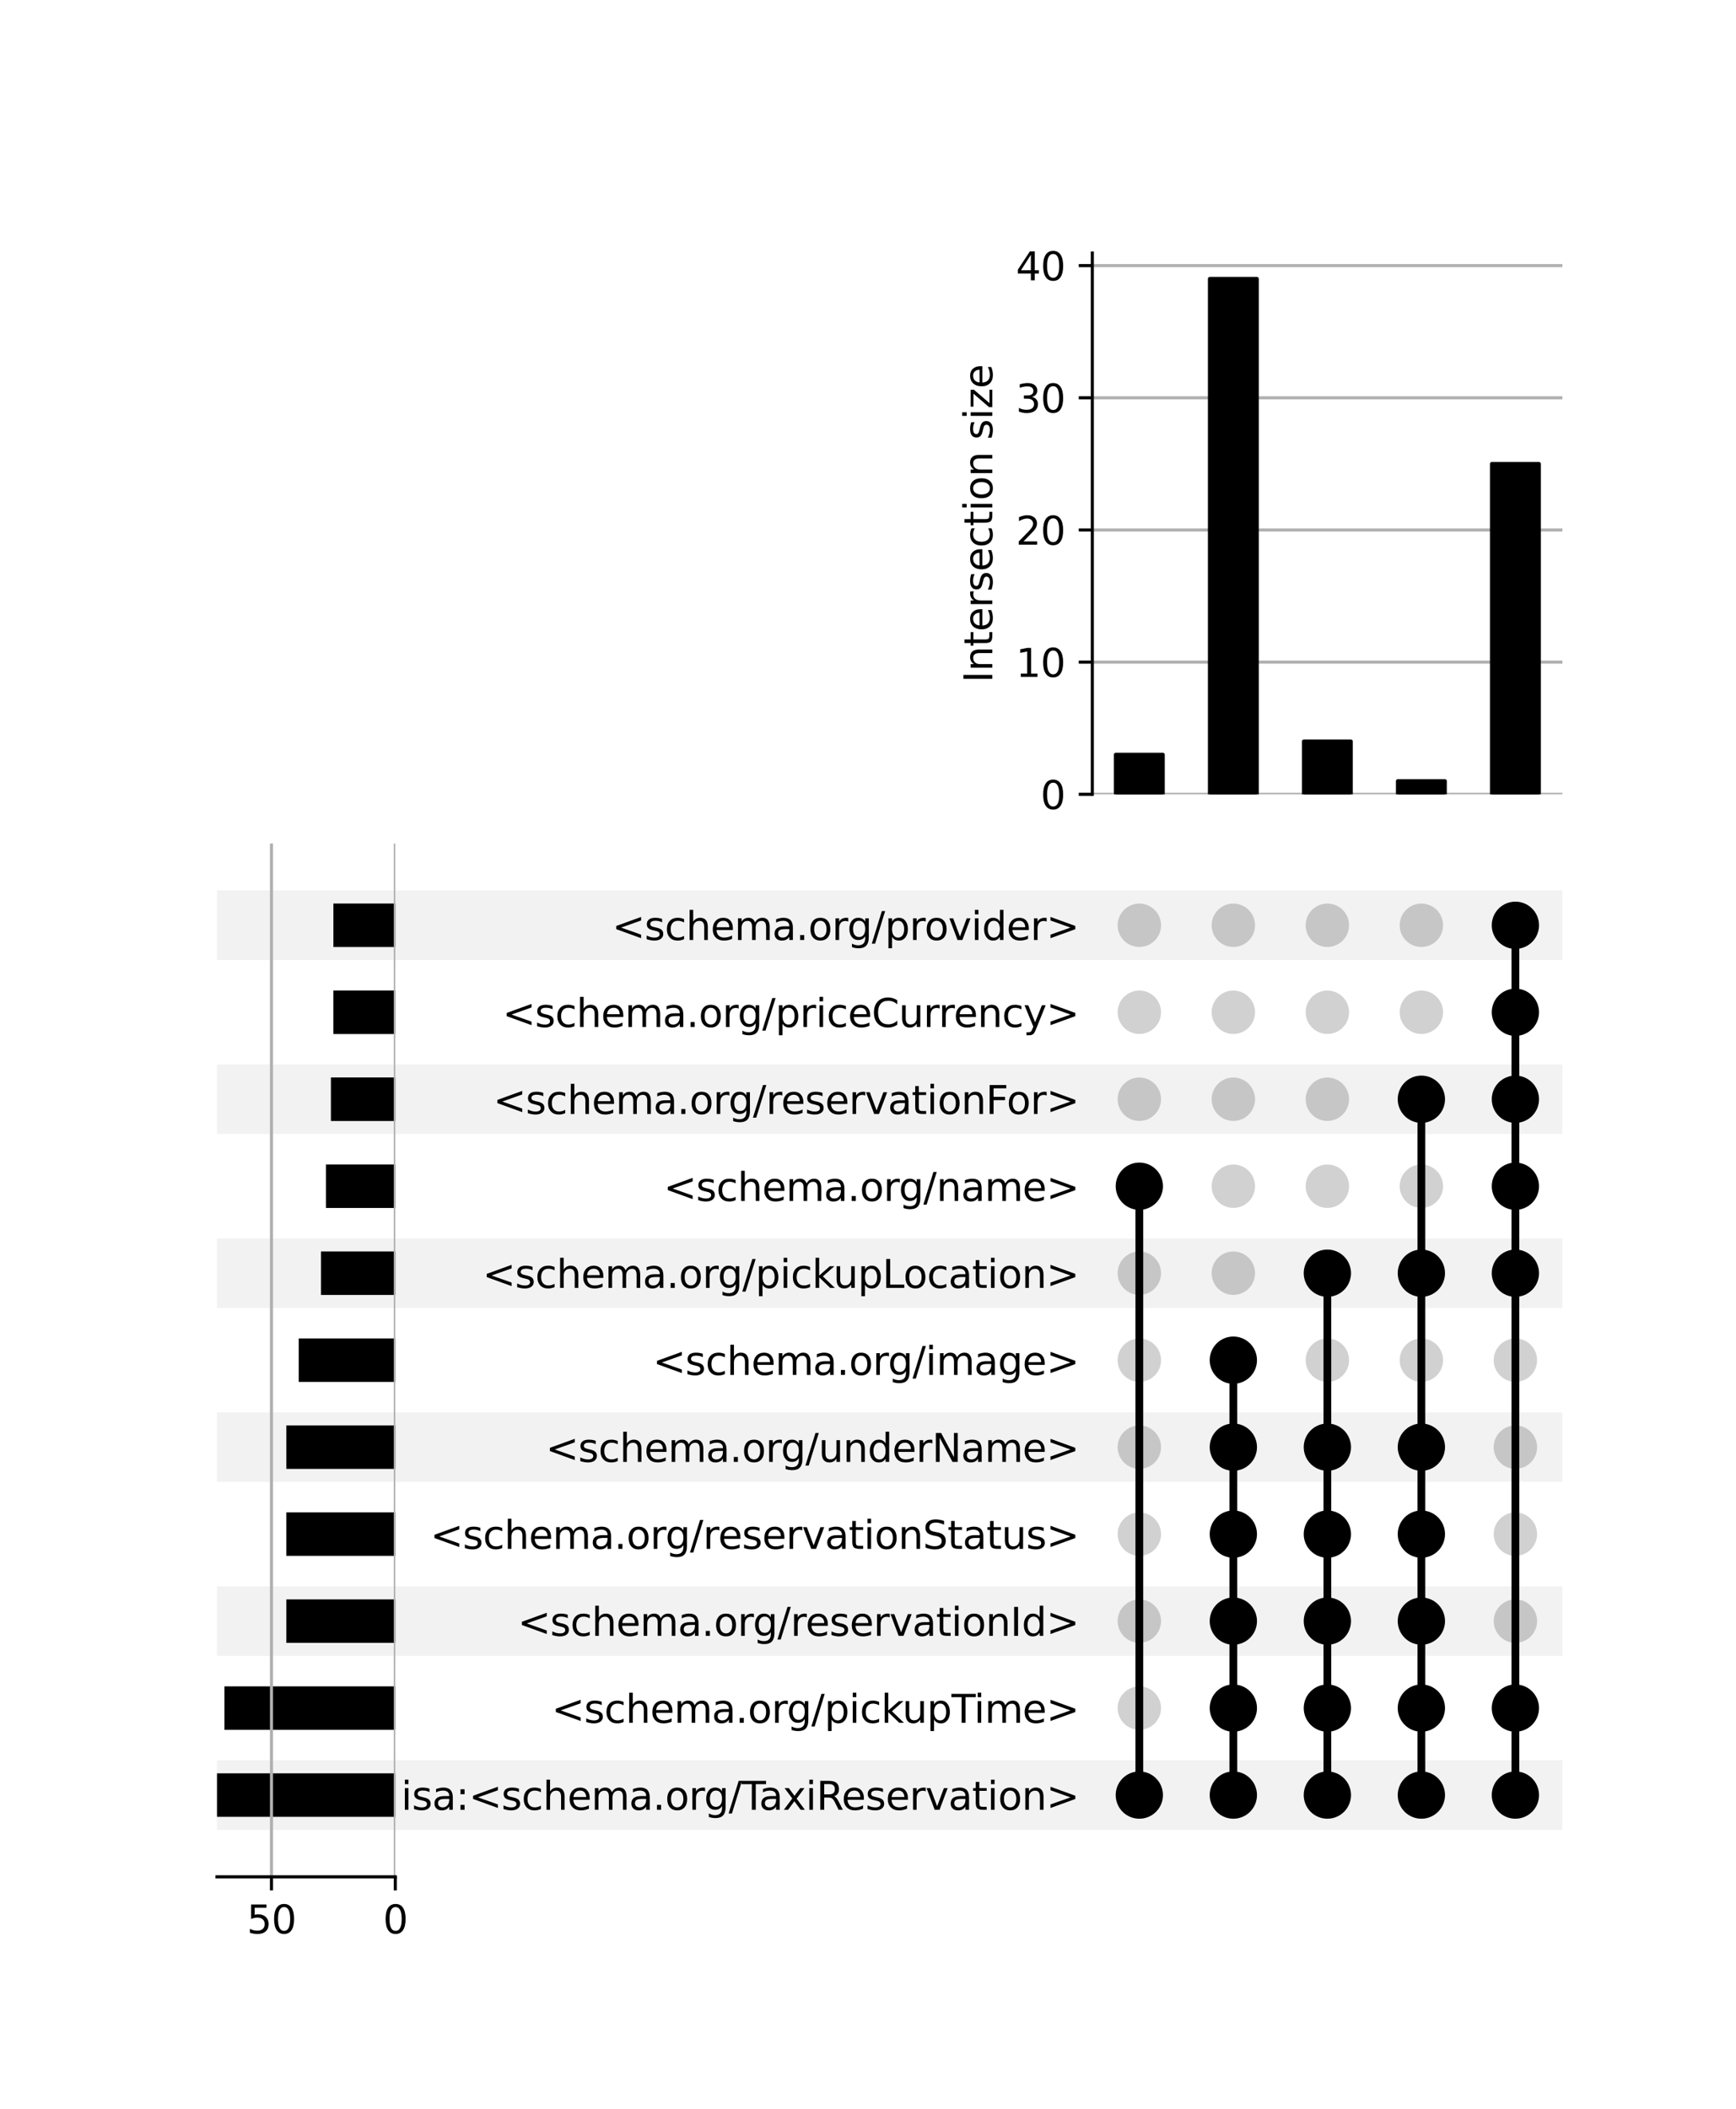 <?xml version="1.0" encoding="utf-8" standalone="no"?>
<!DOCTYPE svg PUBLIC "-//W3C//DTD SVG 1.1//EN"
  "http://www.w3.org/Graphics/SVG/1.1/DTD/svg11.dtd">
<svg xmlns:xlink="http://www.w3.org/1999/xlink" width="448pt" height="544pt" viewBox="0 0 448 544" xmlns="http://www.w3.org/2000/svg" version="1.1">
 <defs>
  <style type="text/css">*{stroke-linejoin: round; stroke-linecap: butt}</style>
 </defs>
 <g id="figure_1">
  <g id="patch_1">
   <path d="M 0 544 
L 448 544 
L 448 0 
L 0 0 
z
" style="fill: #ffffff"/>
  </g>
  <g id="axes_1">
   <g id="patch_2">
    <path d="M 56 472.044 
L 403.2 472.044 
L 403.2 454.093 
L 56 454.093 
z
" clip-path="url(#p3865c5ec58)" style="fill-opacity: 0.051"/>
   </g>
   <g id="patch_3">
    <path d="M 56 427.168 
L 403.2 427.168 
L 403.2 409.218 
L 56 409.218 
z
" clip-path="url(#p3865c5ec58)" style="fill-opacity: 0.051"/>
   </g>
   <g id="patch_4">
    <path d="M 56 382.293 
L 403.2 382.293 
L 403.2 364.343 
L 56 364.343 
z
" clip-path="url(#p3865c5ec58)" style="fill-opacity: 0.051"/>
   </g>
   <g id="patch_5">
    <path d="M 56 337.417 
L 403.2 337.417 
L 403.2 319.467 
L 56 319.467 
z
" clip-path="url(#p3865c5ec58)" style="fill-opacity: 0.051"/>
   </g>
   <g id="patch_6">
    <path d="M 56 292.542 
L 403.2 292.542 
L 403.2 274.592 
L 56 274.592 
z
" clip-path="url(#p3865c5ec58)" style="fill-opacity: 0.051"/>
   </g>
   <g id="patch_7">
    <path d="M 56 247.667 
L 403.2 247.667 
L 403.2 229.716 
L 56 229.716 
z
" clip-path="url(#p3865c5ec58)" style="fill-opacity: 0.051"/>
   </g>
   <g id="matplotlib.axis_1"/>
   <g id="matplotlib.axis_2">
    <g id="ytick_1"/>
    <g id="ytick_2"/>
    <g id="ytick_3"/>
    <g id="ytick_4"/>
    <g id="ytick_5"/>
    <g id="ytick_6"/>
    <g id="ytick_7"/>
    <g id="ytick_8"/>
    <g id="ytick_9"/>
    <g id="ytick_10"/>
    <g id="ytick_11"/>
   </g>
  </g>
  <g id="axes_2">
   <g id="matplotlib.axis_3">
    <g id="ytick_12">
     <g id="line2d_1"/>
     <g id="text_1">
      <!-- isa:&lt;schema.org/TaxiReservation&gt; -->
      <g transform="translate(103.519 466.868) scale(0.1 -0.1)">
       <defs>
        <path id="DejaVuSans-69" d="M 603 3500 
L 1178 3500 
L 1178 0 
L 603 0 
L 603 3500 
z
M 603 4863 
L 1178 4863 
L 1178 4134 
L 603 4134 
L 603 4863 
z
" transform="scale(0.016)"/>
        <path id="DejaVuSans-73" d="M 2834 3397 
L 2834 2853 
Q 2591 2978 2328 3040 
Q 2066 3103 1784 3103 
Q 1356 3103 1142 2972 
Q 928 2841 928 2578 
Q 928 2378 1081 2264 
Q 1234 2150 1697 2047 
L 1894 2003 
Q 2506 1872 2764 1633 
Q 3022 1394 3022 966 
Q 3022 478 2636 193 
Q 2250 -91 1575 -91 
Q 1294 -91 989 -36 
Q 684 19 347 128 
L 347 722 
Q 666 556 975 473 
Q 1284 391 1588 391 
Q 1994 391 2212 530 
Q 2431 669 2431 922 
Q 2431 1156 2273 1281 
Q 2116 1406 1581 1522 
L 1381 1569 
Q 847 1681 609 1914 
Q 372 2147 372 2553 
Q 372 3047 722 3315 
Q 1072 3584 1716 3584 
Q 2034 3584 2315 3537 
Q 2597 3491 2834 3397 
z
" transform="scale(0.016)"/>
        <path id="DejaVuSans-61" d="M 2194 1759 
Q 1497 1759 1228 1600 
Q 959 1441 959 1056 
Q 959 750 1161 570 
Q 1363 391 1709 391 
Q 2188 391 2477 730 
Q 2766 1069 2766 1631 
L 2766 1759 
L 2194 1759 
z
M 3341 1997 
L 3341 0 
L 2766 0 
L 2766 531 
Q 2569 213 2275 61 
Q 1981 -91 1556 -91 
Q 1019 -91 701 211 
Q 384 513 384 1019 
Q 384 1609 779 1909 
Q 1175 2209 1959 2209 
L 2766 2209 
L 2766 2266 
Q 2766 2663 2505 2880 
Q 2244 3097 1772 3097 
Q 1472 3097 1187 3025 
Q 903 2953 641 2809 
L 641 3341 
Q 956 3463 1253 3523 
Q 1550 3584 1831 3584 
Q 2591 3584 2966 3190 
Q 3341 2797 3341 1997 
z
" transform="scale(0.016)"/>
        <path id="DejaVuSans-3a" d="M 750 794 
L 1409 794 
L 1409 0 
L 750 0 
L 750 794 
z
M 750 3309 
L 1409 3309 
L 1409 2516 
L 750 2516 
L 750 3309 
z
" transform="scale(0.016)"/>
        <path id="DejaVuSans-3c" d="M 4684 3150 
L 1459 2003 
L 4684 863 
L 4684 294 
L 678 1747 
L 678 2266 
L 4684 3719 
L 4684 3150 
z
" transform="scale(0.016)"/>
        <path id="DejaVuSans-63" d="M 3122 3366 
L 3122 2828 
Q 2878 2963 2633 3030 
Q 2388 3097 2138 3097 
Q 1578 3097 1268 2742 
Q 959 2388 959 1747 
Q 959 1106 1268 751 
Q 1578 397 2138 397 
Q 2388 397 2633 464 
Q 2878 531 3122 666 
L 3122 134 
Q 2881 22 2623 -34 
Q 2366 -91 2075 -91 
Q 1284 -91 818 406 
Q 353 903 353 1747 
Q 353 2603 823 3093 
Q 1294 3584 2113 3584 
Q 2378 3584 2631 3529 
Q 2884 3475 3122 3366 
z
" transform="scale(0.016)"/>
        <path id="DejaVuSans-68" d="M 3513 2113 
L 3513 0 
L 2938 0 
L 2938 2094 
Q 2938 2591 2744 2837 
Q 2550 3084 2163 3084 
Q 1697 3084 1428 2787 
Q 1159 2491 1159 1978 
L 1159 0 
L 581 0 
L 581 4863 
L 1159 4863 
L 1159 2956 
Q 1366 3272 1645 3428 
Q 1925 3584 2291 3584 
Q 2894 3584 3203 3211 
Q 3513 2838 3513 2113 
z
" transform="scale(0.016)"/>
        <path id="DejaVuSans-65" d="M 3597 1894 
L 3597 1613 
L 953 1613 
Q 991 1019 1311 708 
Q 1631 397 2203 397 
Q 2534 397 2845 478 
Q 3156 559 3463 722 
L 3463 178 
Q 3153 47 2828 -22 
Q 2503 -91 2169 -91 
Q 1331 -91 842 396 
Q 353 884 353 1716 
Q 353 2575 817 3079 
Q 1281 3584 2069 3584 
Q 2775 3584 3186 3129 
Q 3597 2675 3597 1894 
z
M 3022 2063 
Q 3016 2534 2758 2815 
Q 2500 3097 2075 3097 
Q 1594 3097 1305 2825 
Q 1016 2553 972 2059 
L 3022 2063 
z
" transform="scale(0.016)"/>
        <path id="DejaVuSans-6d" d="M 3328 2828 
Q 3544 3216 3844 3400 
Q 4144 3584 4550 3584 
Q 5097 3584 5394 3201 
Q 5691 2819 5691 2113 
L 5691 0 
L 5113 0 
L 5113 2094 
Q 5113 2597 4934 2840 
Q 4756 3084 4391 3084 
Q 3944 3084 3684 2787 
Q 3425 2491 3425 1978 
L 3425 0 
L 2847 0 
L 2847 2094 
Q 2847 2600 2669 2842 
Q 2491 3084 2119 3084 
Q 1678 3084 1418 2786 
Q 1159 2488 1159 1978 
L 1159 0 
L 581 0 
L 581 3500 
L 1159 3500 
L 1159 2956 
Q 1356 3278 1631 3431 
Q 1906 3584 2284 3584 
Q 2666 3584 2933 3390 
Q 3200 3197 3328 2828 
z
" transform="scale(0.016)"/>
        <path id="DejaVuSans-2e" d="M 684 794 
L 1344 794 
L 1344 0 
L 684 0 
L 684 794 
z
" transform="scale(0.016)"/>
        <path id="DejaVuSans-6f" d="M 1959 3097 
Q 1497 3097 1228 2736 
Q 959 2375 959 1747 
Q 959 1119 1226 758 
Q 1494 397 1959 397 
Q 2419 397 2687 759 
Q 2956 1122 2956 1747 
Q 2956 2369 2687 2733 
Q 2419 3097 1959 3097 
z
M 1959 3584 
Q 2709 3584 3137 3096 
Q 3566 2609 3566 1747 
Q 3566 888 3137 398 
Q 2709 -91 1959 -91 
Q 1206 -91 779 398 
Q 353 888 353 1747 
Q 353 2609 779 3096 
Q 1206 3584 1959 3584 
z
" transform="scale(0.016)"/>
        <path id="DejaVuSans-72" d="M 2631 2963 
Q 2534 3019 2420 3045 
Q 2306 3072 2169 3072 
Q 1681 3072 1420 2755 
Q 1159 2438 1159 1844 
L 1159 0 
L 581 0 
L 581 3500 
L 1159 3500 
L 1159 2956 
Q 1341 3275 1631 3429 
Q 1922 3584 2338 3584 
Q 2397 3584 2469 3576 
Q 2541 3569 2628 3553 
L 2631 2963 
z
" transform="scale(0.016)"/>
        <path id="DejaVuSans-67" d="M 2906 1791 
Q 2906 2416 2648 2759 
Q 2391 3103 1925 3103 
Q 1463 3103 1205 2759 
Q 947 2416 947 1791 
Q 947 1169 1205 825 
Q 1463 481 1925 481 
Q 2391 481 2648 825 
Q 2906 1169 2906 1791 
z
M 3481 434 
Q 3481 -459 3084 -895 
Q 2688 -1331 1869 -1331 
Q 1566 -1331 1297 -1286 
Q 1028 -1241 775 -1147 
L 775 -588 
Q 1028 -725 1275 -790 
Q 1522 -856 1778 -856 
Q 2344 -856 2625 -561 
Q 2906 -266 2906 331 
L 2906 616 
Q 2728 306 2450 153 
Q 2172 0 1784 0 
Q 1141 0 747 490 
Q 353 981 353 1791 
Q 353 2603 747 3093 
Q 1141 3584 1784 3584 
Q 2172 3584 2450 3431 
Q 2728 3278 2906 2969 
L 2906 3500 
L 3481 3500 
L 3481 434 
z
" transform="scale(0.016)"/>
        <path id="DejaVuSans-2f" d="M 1625 4666 
L 2156 4666 
L 531 -594 
L 0 -594 
L 1625 4666 
z
" transform="scale(0.016)"/>
        <path id="DejaVuSans-54" d="M -19 4666 
L 3928 4666 
L 3928 4134 
L 2272 4134 
L 2272 0 
L 1638 0 
L 1638 4134 
L -19 4134 
L -19 4666 
z
" transform="scale(0.016)"/>
        <path id="DejaVuSans-78" d="M 3513 3500 
L 2247 1797 
L 3578 0 
L 2900 0 
L 1881 1375 
L 863 0 
L 184 0 
L 1544 1831 
L 300 3500 
L 978 3500 
L 1906 2253 
L 2834 3500 
L 3513 3500 
z
" transform="scale(0.016)"/>
        <path id="DejaVuSans-52" d="M 2841 2188 
Q 3044 2119 3236 1894 
Q 3428 1669 3622 1275 
L 4263 0 
L 3584 0 
L 2988 1197 
Q 2756 1666 2539 1819 
Q 2322 1972 1947 1972 
L 1259 1972 
L 1259 0 
L 628 0 
L 628 4666 
L 2053 4666 
Q 2853 4666 3247 4331 
Q 3641 3997 3641 3322 
Q 3641 2881 3436 2590 
Q 3231 2300 2841 2188 
z
M 1259 4147 
L 1259 2491 
L 2053 2491 
Q 2509 2491 2742 2702 
Q 2975 2913 2975 3322 
Q 2975 3731 2742 3939 
Q 2509 4147 2053 4147 
L 1259 4147 
z
" transform="scale(0.016)"/>
        <path id="DejaVuSans-76" d="M 191 3500 
L 800 3500 
L 1894 563 
L 2988 3500 
L 3597 3500 
L 2284 0 
L 1503 0 
L 191 3500 
z
" transform="scale(0.016)"/>
        <path id="DejaVuSans-74" d="M 1172 4494 
L 1172 3500 
L 2356 3500 
L 2356 3053 
L 1172 3053 
L 1172 1153 
Q 1172 725 1289 603 
Q 1406 481 1766 481 
L 2356 481 
L 2356 0 
L 1766 0 
Q 1100 0 847 248 
Q 594 497 594 1153 
L 594 3053 
L 172 3053 
L 172 3500 
L 594 3500 
L 594 4494 
L 1172 4494 
z
" transform="scale(0.016)"/>
        <path id="DejaVuSans-6e" d="M 3513 2113 
L 3513 0 
L 2938 0 
L 2938 2094 
Q 2938 2591 2744 2837 
Q 2550 3084 2163 3084 
Q 1697 3084 1428 2787 
Q 1159 2491 1159 1978 
L 1159 0 
L 581 0 
L 581 3500 
L 1159 3500 
L 1159 2956 
Q 1366 3272 1645 3428 
Q 1925 3584 2291 3584 
Q 2894 3584 3203 3211 
Q 3513 2838 3513 2113 
z
" transform="scale(0.016)"/>
        <path id="DejaVuSans-3e" d="M 678 3150 
L 678 3719 
L 4684 2266 
L 4684 1747 
L 678 294 
L 678 863 
L 3897 2003 
L 678 3150 
z
" transform="scale(0.016)"/>
       </defs>
       <use xlink:href="#DejaVuSans-69"/>
       <use xlink:href="#DejaVuSans-73" x="27.783"/>
       <use xlink:href="#DejaVuSans-61" x="79.883"/>
       <use xlink:href="#DejaVuSans-3a" x="141.162"/>
       <use xlink:href="#DejaVuSans-3c" x="174.854"/>
       <use xlink:href="#DejaVuSans-73" x="258.643"/>
       <use xlink:href="#DejaVuSans-63" x="310.742"/>
       <use xlink:href="#DejaVuSans-68" x="365.723"/>
       <use xlink:href="#DejaVuSans-65" x="429.102"/>
       <use xlink:href="#DejaVuSans-6d" x="490.625"/>
       <use xlink:href="#DejaVuSans-61" x="588.037"/>
       <use xlink:href="#DejaVuSans-2e" x="649.316"/>
       <use xlink:href="#DejaVuSans-6f" x="681.104"/>
       <use xlink:href="#DejaVuSans-72" x="742.285"/>
       <use xlink:href="#DejaVuSans-67" x="781.648"/>
       <use xlink:href="#DejaVuSans-2f" x="845.125"/>
       <use xlink:href="#DejaVuSans-54" x="878.816"/>
       <use xlink:href="#DejaVuSans-61" x="923.4"/>
       <use xlink:href="#DejaVuSans-78" x="984.68"/>
       <use xlink:href="#DejaVuSans-69" x="1043.859"/>
       <use xlink:href="#DejaVuSans-52" x="1071.643"/>
       <use xlink:href="#DejaVuSans-65" x="1136.625"/>
       <use xlink:href="#DejaVuSans-73" x="1198.148"/>
       <use xlink:href="#DejaVuSans-65" x="1250.248"/>
       <use xlink:href="#DejaVuSans-72" x="1311.771"/>
       <use xlink:href="#DejaVuSans-76" x="1352.885"/>
       <use xlink:href="#DejaVuSans-61" x="1412.064"/>
       <use xlink:href="#DejaVuSans-74" x="1473.344"/>
       <use xlink:href="#DejaVuSans-69" x="1512.553"/>
       <use xlink:href="#DejaVuSans-6f" x="1540.336"/>
       <use xlink:href="#DejaVuSans-6e" x="1601.518"/>
       <use xlink:href="#DejaVuSans-3e" x="1664.896"/>
      </g>
     </g>
    </g>
    <g id="ytick_13">
     <g id="line2d_2"/>
     <g id="text_2">
      <!-- &lt;schema.org/pickupTime&gt; -->
      <g transform="translate(142.356 444.43) scale(0.1 -0.1)">
       <defs>
        <path id="DejaVuSans-70" d="M 1159 525 
L 1159 -1331 
L 581 -1331 
L 581 3500 
L 1159 3500 
L 1159 2969 
Q 1341 3281 1617 3432 
Q 1894 3584 2278 3584 
Q 2916 3584 3314 3078 
Q 3713 2572 3713 1747 
Q 3713 922 3314 415 
Q 2916 -91 2278 -91 
Q 1894 -91 1617 61 
Q 1341 213 1159 525 
z
M 3116 1747 
Q 3116 2381 2855 2742 
Q 2594 3103 2138 3103 
Q 1681 3103 1420 2742 
Q 1159 2381 1159 1747 
Q 1159 1113 1420 752 
Q 1681 391 2138 391 
Q 2594 391 2855 752 
Q 3116 1113 3116 1747 
z
" transform="scale(0.016)"/>
        <path id="DejaVuSans-6b" d="M 581 4863 
L 1159 4863 
L 1159 1991 
L 2875 3500 
L 3609 3500 
L 1753 1863 
L 3688 0 
L 2938 0 
L 1159 1709 
L 1159 0 
L 581 0 
L 581 4863 
z
" transform="scale(0.016)"/>
        <path id="DejaVuSans-75" d="M 544 1381 
L 544 3500 
L 1119 3500 
L 1119 1403 
Q 1119 906 1312 657 
Q 1506 409 1894 409 
Q 2359 409 2629 706 
Q 2900 1003 2900 1516 
L 2900 3500 
L 3475 3500 
L 3475 0 
L 2900 0 
L 2900 538 
Q 2691 219 2414 64 
Q 2138 -91 1772 -91 
Q 1169 -91 856 284 
Q 544 659 544 1381 
z
M 1991 3584 
L 1991 3584 
z
" transform="scale(0.016)"/>
       </defs>
       <use xlink:href="#DejaVuSans-3c"/>
       <use xlink:href="#DejaVuSans-73" x="83.789"/>
       <use xlink:href="#DejaVuSans-63" x="135.889"/>
       <use xlink:href="#DejaVuSans-68" x="190.869"/>
       <use xlink:href="#DejaVuSans-65" x="254.248"/>
       <use xlink:href="#DejaVuSans-6d" x="315.771"/>
       <use xlink:href="#DejaVuSans-61" x="413.184"/>
       <use xlink:href="#DejaVuSans-2e" x="474.463"/>
       <use xlink:href="#DejaVuSans-6f" x="506.25"/>
       <use xlink:href="#DejaVuSans-72" x="567.432"/>
       <use xlink:href="#DejaVuSans-67" x="606.795"/>
       <use xlink:href="#DejaVuSans-2f" x="670.271"/>
       <use xlink:href="#DejaVuSans-70" x="703.963"/>
       <use xlink:href="#DejaVuSans-69" x="767.439"/>
       <use xlink:href="#DejaVuSans-63" x="795.223"/>
       <use xlink:href="#DejaVuSans-6b" x="850.203"/>
       <use xlink:href="#DejaVuSans-75" x="904.988"/>
       <use xlink:href="#DejaVuSans-70" x="968.367"/>
       <use xlink:href="#DejaVuSans-54" x="1031.844"/>
       <use xlink:href="#DejaVuSans-69" x="1089.803"/>
       <use xlink:href="#DejaVuSans-6d" x="1117.586"/>
       <use xlink:href="#DejaVuSans-65" x="1214.998"/>
       <use xlink:href="#DejaVuSans-3e" x="1276.521"/>
      </g>
     </g>
    </g>
    <g id="ytick_14">
     <g id="line2d_3"/>
     <g id="text_3">
      <!-- &lt;schema.org/reservationId&gt; -->
      <g transform="translate(133.6 421.992) scale(0.1 -0.1)">
       <defs>
        <path id="DejaVuSans-49" d="M 628 4666 
L 1259 4666 
L 1259 0 
L 628 0 
L 628 4666 
z
" transform="scale(0.016)"/>
        <path id="DejaVuSans-64" d="M 2906 2969 
L 2906 4863 
L 3481 4863 
L 3481 0 
L 2906 0 
L 2906 525 
Q 2725 213 2448 61 
Q 2172 -91 1784 -91 
Q 1150 -91 751 415 
Q 353 922 353 1747 
Q 353 2572 751 3078 
Q 1150 3584 1784 3584 
Q 2172 3584 2448 3432 
Q 2725 3281 2906 2969 
z
M 947 1747 
Q 947 1113 1208 752 
Q 1469 391 1925 391 
Q 2381 391 2643 752 
Q 2906 1113 2906 1747 
Q 2906 2381 2643 2742 
Q 2381 3103 1925 3103 
Q 1469 3103 1208 2742 
Q 947 2381 947 1747 
z
" transform="scale(0.016)"/>
       </defs>
       <use xlink:href="#DejaVuSans-3c"/>
       <use xlink:href="#DejaVuSans-73" x="83.789"/>
       <use xlink:href="#DejaVuSans-63" x="135.889"/>
       <use xlink:href="#DejaVuSans-68" x="190.869"/>
       <use xlink:href="#DejaVuSans-65" x="254.248"/>
       <use xlink:href="#DejaVuSans-6d" x="315.771"/>
       <use xlink:href="#DejaVuSans-61" x="413.184"/>
       <use xlink:href="#DejaVuSans-2e" x="474.463"/>
       <use xlink:href="#DejaVuSans-6f" x="506.25"/>
       <use xlink:href="#DejaVuSans-72" x="567.432"/>
       <use xlink:href="#DejaVuSans-67" x="606.795"/>
       <use xlink:href="#DejaVuSans-2f" x="670.271"/>
       <use xlink:href="#DejaVuSans-72" x="703.963"/>
       <use xlink:href="#DejaVuSans-65" x="742.826"/>
       <use xlink:href="#DejaVuSans-73" x="804.35"/>
       <use xlink:href="#DejaVuSans-65" x="856.449"/>
       <use xlink:href="#DejaVuSans-72" x="917.973"/>
       <use xlink:href="#DejaVuSans-76" x="959.086"/>
       <use xlink:href="#DejaVuSans-61" x="1018.266"/>
       <use xlink:href="#DejaVuSans-74" x="1079.545"/>
       <use xlink:href="#DejaVuSans-69" x="1118.754"/>
       <use xlink:href="#DejaVuSans-6f" x="1146.537"/>
       <use xlink:href="#DejaVuSans-6e" x="1207.719"/>
       <use xlink:href="#DejaVuSans-49" x="1271.098"/>
       <use xlink:href="#DejaVuSans-64" x="1300.59"/>
       <use xlink:href="#DejaVuSans-3e" x="1364.066"/>
      </g>
     </g>
    </g>
    <g id="ytick_15">
     <g id="line2d_4"/>
     <g id="text_4">
      <!-- &lt;schema.org/reservationStatus&gt; -->
      <g transform="translate(111.034 399.555) scale(0.1 -0.1)">
       <defs>
        <path id="DejaVuSans-53" d="M 3425 4513 
L 3425 3897 
Q 3066 4069 2747 4153 
Q 2428 4238 2131 4238 
Q 1616 4238 1336 4038 
Q 1056 3838 1056 3469 
Q 1056 3159 1242 3001 
Q 1428 2844 1947 2747 
L 2328 2669 
Q 3034 2534 3370 2195 
Q 3706 1856 3706 1288 
Q 3706 609 3251 259 
Q 2797 -91 1919 -91 
Q 1588 -91 1214 -16 
Q 841 59 441 206 
L 441 856 
Q 825 641 1194 531 
Q 1563 422 1919 422 
Q 2459 422 2753 634 
Q 3047 847 3047 1241 
Q 3047 1584 2836 1778 
Q 2625 1972 2144 2069 
L 1759 2144 
Q 1053 2284 737 2584 
Q 422 2884 422 3419 
Q 422 4038 858 4394 
Q 1294 4750 2059 4750 
Q 2388 4750 2728 4690 
Q 3069 4631 3425 4513 
z
" transform="scale(0.016)"/>
       </defs>
       <use xlink:href="#DejaVuSans-3c"/>
       <use xlink:href="#DejaVuSans-73" x="83.789"/>
       <use xlink:href="#DejaVuSans-63" x="135.889"/>
       <use xlink:href="#DejaVuSans-68" x="190.869"/>
       <use xlink:href="#DejaVuSans-65" x="254.248"/>
       <use xlink:href="#DejaVuSans-6d" x="315.771"/>
       <use xlink:href="#DejaVuSans-61" x="413.184"/>
       <use xlink:href="#DejaVuSans-2e" x="474.463"/>
       <use xlink:href="#DejaVuSans-6f" x="506.25"/>
       <use xlink:href="#DejaVuSans-72" x="567.432"/>
       <use xlink:href="#DejaVuSans-67" x="606.795"/>
       <use xlink:href="#DejaVuSans-2f" x="670.271"/>
       <use xlink:href="#DejaVuSans-72" x="703.963"/>
       <use xlink:href="#DejaVuSans-65" x="742.826"/>
       <use xlink:href="#DejaVuSans-73" x="804.35"/>
       <use xlink:href="#DejaVuSans-65" x="856.449"/>
       <use xlink:href="#DejaVuSans-72" x="917.973"/>
       <use xlink:href="#DejaVuSans-76" x="959.086"/>
       <use xlink:href="#DejaVuSans-61" x="1018.266"/>
       <use xlink:href="#DejaVuSans-74" x="1079.545"/>
       <use xlink:href="#DejaVuSans-69" x="1118.754"/>
       <use xlink:href="#DejaVuSans-6f" x="1146.537"/>
       <use xlink:href="#DejaVuSans-6e" x="1207.719"/>
       <use xlink:href="#DejaVuSans-53" x="1271.098"/>
       <use xlink:href="#DejaVuSans-74" x="1334.574"/>
       <use xlink:href="#DejaVuSans-61" x="1373.783"/>
       <use xlink:href="#DejaVuSans-74" x="1435.062"/>
       <use xlink:href="#DejaVuSans-75" x="1474.271"/>
       <use xlink:href="#DejaVuSans-73" x="1537.65"/>
       <use xlink:href="#DejaVuSans-3e" x="1589.75"/>
      </g>
     </g>
    </g>
    <g id="ytick_16">
     <g id="line2d_5"/>
     <g id="text_5">
      <!-- &lt;schema.org/underName&gt; -->
      <g transform="translate(140.822 377.117) scale(0.1 -0.1)">
       <defs>
        <path id="DejaVuSans-4e" d="M 628 4666 
L 1478 4666 
L 3547 763 
L 3547 4666 
L 4159 4666 
L 4159 0 
L 3309 0 
L 1241 3903 
L 1241 0 
L 628 0 
L 628 4666 
z
" transform="scale(0.016)"/>
       </defs>
       <use xlink:href="#DejaVuSans-3c"/>
       <use xlink:href="#DejaVuSans-73" x="83.789"/>
       <use xlink:href="#DejaVuSans-63" x="135.889"/>
       <use xlink:href="#DejaVuSans-68" x="190.869"/>
       <use xlink:href="#DejaVuSans-65" x="254.248"/>
       <use xlink:href="#DejaVuSans-6d" x="315.771"/>
       <use xlink:href="#DejaVuSans-61" x="413.184"/>
       <use xlink:href="#DejaVuSans-2e" x="474.463"/>
       <use xlink:href="#DejaVuSans-6f" x="506.25"/>
       <use xlink:href="#DejaVuSans-72" x="567.432"/>
       <use xlink:href="#DejaVuSans-67" x="606.795"/>
       <use xlink:href="#DejaVuSans-2f" x="670.271"/>
       <use xlink:href="#DejaVuSans-75" x="703.963"/>
       <use xlink:href="#DejaVuSans-6e" x="767.342"/>
       <use xlink:href="#DejaVuSans-64" x="830.721"/>
       <use xlink:href="#DejaVuSans-65" x="894.197"/>
       <use xlink:href="#DejaVuSans-72" x="955.721"/>
       <use xlink:href="#DejaVuSans-4e" x="996.834"/>
       <use xlink:href="#DejaVuSans-61" x="1071.639"/>
       <use xlink:href="#DejaVuSans-6d" x="1132.918"/>
       <use xlink:href="#DejaVuSans-65" x="1230.33"/>
       <use xlink:href="#DejaVuSans-3e" x="1291.854"/>
      </g>
     </g>
    </g>
    <g id="ytick_17">
     <g id="line2d_6"/>
     <g id="text_6">
      <!-- &lt;schema.org/image&gt; -->
      <g transform="translate(168.464 354.679) scale(0.1 -0.1)">
       <use xlink:href="#DejaVuSans-3c"/>
       <use xlink:href="#DejaVuSans-73" x="83.789"/>
       <use xlink:href="#DejaVuSans-63" x="135.889"/>
       <use xlink:href="#DejaVuSans-68" x="190.869"/>
       <use xlink:href="#DejaVuSans-65" x="254.248"/>
       <use xlink:href="#DejaVuSans-6d" x="315.771"/>
       <use xlink:href="#DejaVuSans-61" x="413.184"/>
       <use xlink:href="#DejaVuSans-2e" x="474.463"/>
       <use xlink:href="#DejaVuSans-6f" x="506.25"/>
       <use xlink:href="#DejaVuSans-72" x="567.432"/>
       <use xlink:href="#DejaVuSans-67" x="606.795"/>
       <use xlink:href="#DejaVuSans-2f" x="670.271"/>
       <use xlink:href="#DejaVuSans-69" x="703.963"/>
       <use xlink:href="#DejaVuSans-6d" x="731.746"/>
       <use xlink:href="#DejaVuSans-61" x="829.158"/>
       <use xlink:href="#DejaVuSans-67" x="890.438"/>
       <use xlink:href="#DejaVuSans-65" x="953.914"/>
       <use xlink:href="#DejaVuSans-3e" x="1015.438"/>
      </g>
     </g>
    </g>
    <g id="ytick_18">
     <g id="line2d_7"/>
     <g id="text_7">
      <!-- &lt;schema.org/pickupLocation&gt; -->
      <g transform="translate(124.527 332.242) scale(0.1 -0.1)">
       <defs>
        <path id="DejaVuSans-4c" d="M 628 4666 
L 1259 4666 
L 1259 531 
L 3531 531 
L 3531 0 
L 628 0 
L 628 4666 
z
" transform="scale(0.016)"/>
       </defs>
       <use xlink:href="#DejaVuSans-3c"/>
       <use xlink:href="#DejaVuSans-73" x="83.789"/>
       <use xlink:href="#DejaVuSans-63" x="135.889"/>
       <use xlink:href="#DejaVuSans-68" x="190.869"/>
       <use xlink:href="#DejaVuSans-65" x="254.248"/>
       <use xlink:href="#DejaVuSans-6d" x="315.771"/>
       <use xlink:href="#DejaVuSans-61" x="413.184"/>
       <use xlink:href="#DejaVuSans-2e" x="474.463"/>
       <use xlink:href="#DejaVuSans-6f" x="506.25"/>
       <use xlink:href="#DejaVuSans-72" x="567.432"/>
       <use xlink:href="#DejaVuSans-67" x="606.795"/>
       <use xlink:href="#DejaVuSans-2f" x="670.271"/>
       <use xlink:href="#DejaVuSans-70" x="703.963"/>
       <use xlink:href="#DejaVuSans-69" x="767.439"/>
       <use xlink:href="#DejaVuSans-63" x="795.223"/>
       <use xlink:href="#DejaVuSans-6b" x="850.203"/>
       <use xlink:href="#DejaVuSans-75" x="904.988"/>
       <use xlink:href="#DejaVuSans-70" x="968.367"/>
       <use xlink:href="#DejaVuSans-4c" x="1031.844"/>
       <use xlink:href="#DejaVuSans-6f" x="1085.807"/>
       <use xlink:href="#DejaVuSans-63" x="1146.988"/>
       <use xlink:href="#DejaVuSans-61" x="1201.969"/>
       <use xlink:href="#DejaVuSans-74" x="1263.248"/>
       <use xlink:href="#DejaVuSans-69" x="1302.457"/>
       <use xlink:href="#DejaVuSans-6f" x="1330.24"/>
       <use xlink:href="#DejaVuSans-6e" x="1391.422"/>
       <use xlink:href="#DejaVuSans-3e" x="1454.801"/>
      </g>
     </g>
    </g>
    <g id="ytick_19">
     <g id="line2d_8"/>
     <g id="text_8">
      <!-- &lt;schema.org/name&gt; -->
      <g transform="translate(171.253 309.804) scale(0.1 -0.1)">
       <use xlink:href="#DejaVuSans-3c"/>
       <use xlink:href="#DejaVuSans-73" x="83.789"/>
       <use xlink:href="#DejaVuSans-63" x="135.889"/>
       <use xlink:href="#DejaVuSans-68" x="190.869"/>
       <use xlink:href="#DejaVuSans-65" x="254.248"/>
       <use xlink:href="#DejaVuSans-6d" x="315.771"/>
       <use xlink:href="#DejaVuSans-61" x="413.184"/>
       <use xlink:href="#DejaVuSans-2e" x="474.463"/>
       <use xlink:href="#DejaVuSans-6f" x="506.25"/>
       <use xlink:href="#DejaVuSans-72" x="567.432"/>
       <use xlink:href="#DejaVuSans-67" x="606.795"/>
       <use xlink:href="#DejaVuSans-2f" x="670.271"/>
       <use xlink:href="#DejaVuSans-6e" x="703.963"/>
       <use xlink:href="#DejaVuSans-61" x="767.342"/>
       <use xlink:href="#DejaVuSans-6d" x="828.621"/>
       <use xlink:href="#DejaVuSans-65" x="926.033"/>
       <use xlink:href="#DejaVuSans-3e" x="987.557"/>
      </g>
     </g>
    </g>
    <g id="ytick_20">
     <g id="line2d_9"/>
     <g id="text_9">
      <!-- &lt;schema.org/reservationFor&gt; -->
      <g transform="translate(127.28 287.366) scale(0.1 -0.1)">
       <defs>
        <path id="DejaVuSans-46" d="M 628 4666 
L 3309 4666 
L 3309 4134 
L 1259 4134 
L 1259 2759 
L 3109 2759 
L 3109 2228 
L 1259 2228 
L 1259 0 
L 628 0 
L 628 4666 
z
" transform="scale(0.016)"/>
       </defs>
       <use xlink:href="#DejaVuSans-3c"/>
       <use xlink:href="#DejaVuSans-73" x="83.789"/>
       <use xlink:href="#DejaVuSans-63" x="135.889"/>
       <use xlink:href="#DejaVuSans-68" x="190.869"/>
       <use xlink:href="#DejaVuSans-65" x="254.248"/>
       <use xlink:href="#DejaVuSans-6d" x="315.771"/>
       <use xlink:href="#DejaVuSans-61" x="413.184"/>
       <use xlink:href="#DejaVuSans-2e" x="474.463"/>
       <use xlink:href="#DejaVuSans-6f" x="506.25"/>
       <use xlink:href="#DejaVuSans-72" x="567.432"/>
       <use xlink:href="#DejaVuSans-67" x="606.795"/>
       <use xlink:href="#DejaVuSans-2f" x="670.271"/>
       <use xlink:href="#DejaVuSans-72" x="703.963"/>
       <use xlink:href="#DejaVuSans-65" x="742.826"/>
       <use xlink:href="#DejaVuSans-73" x="804.35"/>
       <use xlink:href="#DejaVuSans-65" x="856.449"/>
       <use xlink:href="#DejaVuSans-72" x="917.973"/>
       <use xlink:href="#DejaVuSans-76" x="959.086"/>
       <use xlink:href="#DejaVuSans-61" x="1018.266"/>
       <use xlink:href="#DejaVuSans-74" x="1079.545"/>
       <use xlink:href="#DejaVuSans-69" x="1118.754"/>
       <use xlink:href="#DejaVuSans-6f" x="1146.537"/>
       <use xlink:href="#DejaVuSans-6e" x="1207.719"/>
       <use xlink:href="#DejaVuSans-46" x="1271.098"/>
       <use xlink:href="#DejaVuSans-6f" x="1324.992"/>
       <use xlink:href="#DejaVuSans-72" x="1386.174"/>
       <use xlink:href="#DejaVuSans-3e" x="1427.287"/>
      </g>
     </g>
    </g>
    <g id="ytick_21">
     <g id="line2d_10"/>
     <g id="text_10">
      <!-- &lt;schema.org/priceCurrency&gt; -->
      <g transform="translate(129.674 264.928) scale(0.1 -0.1)">
       <defs>
        <path id="DejaVuSans-43" d="M 4122 4306 
L 4122 3641 
Q 3803 3938 3442 4084 
Q 3081 4231 2675 4231 
Q 1875 4231 1450 3742 
Q 1025 3253 1025 2328 
Q 1025 1406 1450 917 
Q 1875 428 2675 428 
Q 3081 428 3442 575 
Q 3803 722 4122 1019 
L 4122 359 
Q 3791 134 3420 21 
Q 3050 -91 2638 -91 
Q 1578 -91 968 557 
Q 359 1206 359 2328 
Q 359 3453 968 4101 
Q 1578 4750 2638 4750 
Q 3056 4750 3426 4639 
Q 3797 4528 4122 4306 
z
" transform="scale(0.016)"/>
        <path id="DejaVuSans-79" d="M 2059 -325 
Q 1816 -950 1584 -1140 
Q 1353 -1331 966 -1331 
L 506 -1331 
L 506 -850 
L 844 -850 
Q 1081 -850 1212 -737 
Q 1344 -625 1503 -206 
L 1606 56 
L 191 3500 
L 800 3500 
L 1894 763 
L 2988 3500 
L 3597 3500 
L 2059 -325 
z
" transform="scale(0.016)"/>
       </defs>
       <use xlink:href="#DejaVuSans-3c"/>
       <use xlink:href="#DejaVuSans-73" x="83.789"/>
       <use xlink:href="#DejaVuSans-63" x="135.889"/>
       <use xlink:href="#DejaVuSans-68" x="190.869"/>
       <use xlink:href="#DejaVuSans-65" x="254.248"/>
       <use xlink:href="#DejaVuSans-6d" x="315.771"/>
       <use xlink:href="#DejaVuSans-61" x="413.184"/>
       <use xlink:href="#DejaVuSans-2e" x="474.463"/>
       <use xlink:href="#DejaVuSans-6f" x="506.25"/>
       <use xlink:href="#DejaVuSans-72" x="567.432"/>
       <use xlink:href="#DejaVuSans-67" x="606.795"/>
       <use xlink:href="#DejaVuSans-2f" x="670.271"/>
       <use xlink:href="#DejaVuSans-70" x="703.963"/>
       <use xlink:href="#DejaVuSans-72" x="767.439"/>
       <use xlink:href="#DejaVuSans-69" x="808.553"/>
       <use xlink:href="#DejaVuSans-63" x="836.336"/>
       <use xlink:href="#DejaVuSans-65" x="891.316"/>
       <use xlink:href="#DejaVuSans-43" x="952.84"/>
       <use xlink:href="#DejaVuSans-75" x="1022.664"/>
       <use xlink:href="#DejaVuSans-72" x="1086.043"/>
       <use xlink:href="#DejaVuSans-72" x="1125.406"/>
       <use xlink:href="#DejaVuSans-65" x="1164.27"/>
       <use xlink:href="#DejaVuSans-6e" x="1225.793"/>
       <use xlink:href="#DejaVuSans-63" x="1289.172"/>
       <use xlink:href="#DejaVuSans-79" x="1344.152"/>
       <use xlink:href="#DejaVuSans-3e" x="1403.332"/>
      </g>
     </g>
    </g>
    <g id="ytick_22">
     <g id="line2d_11"/>
     <g id="text_11">
      <!-- &lt;schema.org/provider&gt; -->
      <g transform="translate(157.95 242.491) scale(0.1 -0.1)">
       <use xlink:href="#DejaVuSans-3c"/>
       <use xlink:href="#DejaVuSans-73" x="83.789"/>
       <use xlink:href="#DejaVuSans-63" x="135.889"/>
       <use xlink:href="#DejaVuSans-68" x="190.869"/>
       <use xlink:href="#DejaVuSans-65" x="254.248"/>
       <use xlink:href="#DejaVuSans-6d" x="315.771"/>
       <use xlink:href="#DejaVuSans-61" x="413.184"/>
       <use xlink:href="#DejaVuSans-2e" x="474.463"/>
       <use xlink:href="#DejaVuSans-6f" x="506.25"/>
       <use xlink:href="#DejaVuSans-72" x="567.432"/>
       <use xlink:href="#DejaVuSans-67" x="606.795"/>
       <use xlink:href="#DejaVuSans-2f" x="670.271"/>
       <use xlink:href="#DejaVuSans-70" x="703.963"/>
       <use xlink:href="#DejaVuSans-72" x="767.439"/>
       <use xlink:href="#DejaVuSans-6f" x="806.303"/>
       <use xlink:href="#DejaVuSans-76" x="867.484"/>
       <use xlink:href="#DejaVuSans-69" x="926.664"/>
       <use xlink:href="#DejaVuSans-64" x="954.447"/>
       <use xlink:href="#DejaVuSans-65" x="1017.924"/>
       <use xlink:href="#DejaVuSans-72" x="1079.447"/>
       <use xlink:href="#DejaVuSans-3e" x="1120.561"/>
      </g>
     </g>
    </g>
   </g>
   <g id="LineCollection_1">
    <path d="M 294.02 463.069 
L 294.02 306.005 
" clip-path="url(#pd45e4eeb17)" style="fill: none; stroke: #000000; stroke-width: 2"/>
    <path d="M 318.282 463.069 
L 318.282 350.88 
" clip-path="url(#pd45e4eeb17)" style="fill: none; stroke: #000000; stroke-width: 2"/>
    <path d="M 342.545 463.069 
L 342.545 328.442 
" clip-path="url(#pd45e4eeb17)" style="fill: none; stroke: #000000; stroke-width: 2"/>
    <path d="M 366.807 463.069 
L 366.807 283.567 
" clip-path="url(#pd45e4eeb17)" style="fill: none; stroke: #000000; stroke-width: 2"/>
    <path d="M 391.069 463.069 
L 391.069 238.691 
" clip-path="url(#pd45e4eeb17)" style="fill: none; stroke: #000000; stroke-width: 2"/>
   </g>
   <g id="PathCollection_1">
    <defs>
     <path id="C0_0_167bc01c2e" d="M 0 5.6 
C 1.485 5.6 2.91 5.01 3.96 3.96 
C 5.01 2.91 5.6 1.485 5.6 -0 
C 5.6 -1.485 5.01 -2.91 3.96 -3.96 
C 2.91 -5.01 1.485 -5.6 0 -5.6 
C -1.485 -5.6 -2.91 -5.01 -3.96 -3.96 
C -5.01 -2.91 -5.6 -1.485 -5.6 0 
C -5.6 1.485 -5.01 2.91 -3.96 3.96 
C -2.91 5.01 -1.485 5.6 0 5.6 
z
"/>
    </defs>
    <g clip-path="url(#pd45e4eeb17)">
     <use xlink:href="#C0_0_167bc01c2e" x="294.02" y="463.069" style="stroke: #000000"/>
    </g>
    <g clip-path="url(#pd45e4eeb17)">
     <use xlink:href="#C0_0_167bc01c2e" x="294.02" y="440.631" style="fill-opacity: 0.18"/>
    </g>
    <g clip-path="url(#pd45e4eeb17)">
     <use xlink:href="#C0_0_167bc01c2e" x="294.02" y="418.193" style="fill-opacity: 0.18"/>
    </g>
    <g clip-path="url(#pd45e4eeb17)">
     <use xlink:href="#C0_0_167bc01c2e" x="294.02" y="395.755" style="fill-opacity: 0.18"/>
    </g>
    <g clip-path="url(#pd45e4eeb17)">
     <use xlink:href="#C0_0_167bc01c2e" x="294.02" y="373.318" style="fill-opacity: 0.18"/>
    </g>
    <g clip-path="url(#pd45e4eeb17)">
     <use xlink:href="#C0_0_167bc01c2e" x="294.02" y="350.88" style="fill-opacity: 0.18"/>
    </g>
    <g clip-path="url(#pd45e4eeb17)">
     <use xlink:href="#C0_0_167bc01c2e" x="294.02" y="328.442" style="fill-opacity: 0.18"/>
    </g>
    <g clip-path="url(#pd45e4eeb17)">
     <use xlink:href="#C0_0_167bc01c2e" x="294.02" y="306.005" style="stroke: #000000"/>
    </g>
    <g clip-path="url(#pd45e4eeb17)">
     <use xlink:href="#C0_0_167bc01c2e" x="294.02" y="283.567" style="fill-opacity: 0.18"/>
    </g>
    <g clip-path="url(#pd45e4eeb17)">
     <use xlink:href="#C0_0_167bc01c2e" x="294.02" y="261.129" style="fill-opacity: 0.18"/>
    </g>
    <g clip-path="url(#pd45e4eeb17)">
     <use xlink:href="#C0_0_167bc01c2e" x="294.02" y="238.691" style="fill-opacity: 0.18"/>
    </g>
    <g clip-path="url(#pd45e4eeb17)">
     <use xlink:href="#C0_0_167bc01c2e" x="318.282" y="463.069" style="stroke: #000000"/>
    </g>
    <g clip-path="url(#pd45e4eeb17)">
     <use xlink:href="#C0_0_167bc01c2e" x="318.282" y="440.631" style="stroke: #000000"/>
    </g>
    <g clip-path="url(#pd45e4eeb17)">
     <use xlink:href="#C0_0_167bc01c2e" x="318.282" y="418.193" style="stroke: #000000"/>
    </g>
    <g clip-path="url(#pd45e4eeb17)">
     <use xlink:href="#C0_0_167bc01c2e" x="318.282" y="395.755" style="stroke: #000000"/>
    </g>
    <g clip-path="url(#pd45e4eeb17)">
     <use xlink:href="#C0_0_167bc01c2e" x="318.282" y="373.318" style="stroke: #000000"/>
    </g>
    <g clip-path="url(#pd45e4eeb17)">
     <use xlink:href="#C0_0_167bc01c2e" x="318.282" y="350.88" style="stroke: #000000"/>
    </g>
    <g clip-path="url(#pd45e4eeb17)">
     <use xlink:href="#C0_0_167bc01c2e" x="318.282" y="328.442" style="fill-opacity: 0.18"/>
    </g>
    <g clip-path="url(#pd45e4eeb17)">
     <use xlink:href="#C0_0_167bc01c2e" x="318.282" y="306.005" style="fill-opacity: 0.18"/>
    </g>
    <g clip-path="url(#pd45e4eeb17)">
     <use xlink:href="#C0_0_167bc01c2e" x="318.282" y="283.567" style="fill-opacity: 0.18"/>
    </g>
    <g clip-path="url(#pd45e4eeb17)">
     <use xlink:href="#C0_0_167bc01c2e" x="318.282" y="261.129" style="fill-opacity: 0.18"/>
    </g>
    <g clip-path="url(#pd45e4eeb17)">
     <use xlink:href="#C0_0_167bc01c2e" x="318.282" y="238.691" style="fill-opacity: 0.18"/>
    </g>
    <g clip-path="url(#pd45e4eeb17)">
     <use xlink:href="#C0_0_167bc01c2e" x="342.545" y="463.069" style="stroke: #000000"/>
    </g>
    <g clip-path="url(#pd45e4eeb17)">
     <use xlink:href="#C0_0_167bc01c2e" x="342.545" y="440.631" style="stroke: #000000"/>
    </g>
    <g clip-path="url(#pd45e4eeb17)">
     <use xlink:href="#C0_0_167bc01c2e" x="342.545" y="418.193" style="stroke: #000000"/>
    </g>
    <g clip-path="url(#pd45e4eeb17)">
     <use xlink:href="#C0_0_167bc01c2e" x="342.545" y="395.755" style="stroke: #000000"/>
    </g>
    <g clip-path="url(#pd45e4eeb17)">
     <use xlink:href="#C0_0_167bc01c2e" x="342.545" y="373.318" style="stroke: #000000"/>
    </g>
    <g clip-path="url(#pd45e4eeb17)">
     <use xlink:href="#C0_0_167bc01c2e" x="342.545" y="350.88" style="fill-opacity: 0.18"/>
    </g>
    <g clip-path="url(#pd45e4eeb17)">
     <use xlink:href="#C0_0_167bc01c2e" x="342.545" y="328.442" style="stroke: #000000"/>
    </g>
    <g clip-path="url(#pd45e4eeb17)">
     <use xlink:href="#C0_0_167bc01c2e" x="342.545" y="306.005" style="fill-opacity: 0.18"/>
    </g>
    <g clip-path="url(#pd45e4eeb17)">
     <use xlink:href="#C0_0_167bc01c2e" x="342.545" y="283.567" style="fill-opacity: 0.18"/>
    </g>
    <g clip-path="url(#pd45e4eeb17)">
     <use xlink:href="#C0_0_167bc01c2e" x="342.545" y="261.129" style="fill-opacity: 0.18"/>
    </g>
    <g clip-path="url(#pd45e4eeb17)">
     <use xlink:href="#C0_0_167bc01c2e" x="342.545" y="238.691" style="fill-opacity: 0.18"/>
    </g>
    <g clip-path="url(#pd45e4eeb17)">
     <use xlink:href="#C0_0_167bc01c2e" x="366.807" y="463.069" style="stroke: #000000"/>
    </g>
    <g clip-path="url(#pd45e4eeb17)">
     <use xlink:href="#C0_0_167bc01c2e" x="366.807" y="440.631" style="stroke: #000000"/>
    </g>
    <g clip-path="url(#pd45e4eeb17)">
     <use xlink:href="#C0_0_167bc01c2e" x="366.807" y="418.193" style="stroke: #000000"/>
    </g>
    <g clip-path="url(#pd45e4eeb17)">
     <use xlink:href="#C0_0_167bc01c2e" x="366.807" y="395.755" style="stroke: #000000"/>
    </g>
    <g clip-path="url(#pd45e4eeb17)">
     <use xlink:href="#C0_0_167bc01c2e" x="366.807" y="373.318" style="stroke: #000000"/>
    </g>
    <g clip-path="url(#pd45e4eeb17)">
     <use xlink:href="#C0_0_167bc01c2e" x="366.807" y="350.88" style="fill-opacity: 0.18"/>
    </g>
    <g clip-path="url(#pd45e4eeb17)">
     <use xlink:href="#C0_0_167bc01c2e" x="366.807" y="328.442" style="stroke: #000000"/>
    </g>
    <g clip-path="url(#pd45e4eeb17)">
     <use xlink:href="#C0_0_167bc01c2e" x="366.807" y="306.005" style="fill-opacity: 0.18"/>
    </g>
    <g clip-path="url(#pd45e4eeb17)">
     <use xlink:href="#C0_0_167bc01c2e" x="366.807" y="283.567" style="stroke: #000000"/>
    </g>
    <g clip-path="url(#pd45e4eeb17)">
     <use xlink:href="#C0_0_167bc01c2e" x="366.807" y="261.129" style="fill-opacity: 0.18"/>
    </g>
    <g clip-path="url(#pd45e4eeb17)">
     <use xlink:href="#C0_0_167bc01c2e" x="366.807" y="238.691" style="fill-opacity: 0.18"/>
    </g>
    <g clip-path="url(#pd45e4eeb17)">
     <use xlink:href="#C0_0_167bc01c2e" x="391.069" y="463.069" style="stroke: #000000"/>
    </g>
    <g clip-path="url(#pd45e4eeb17)">
     <use xlink:href="#C0_0_167bc01c2e" x="391.069" y="440.631" style="stroke: #000000"/>
    </g>
    <g clip-path="url(#pd45e4eeb17)">
     <use xlink:href="#C0_0_167bc01c2e" x="391.069" y="418.193" style="fill-opacity: 0.18"/>
    </g>
    <g clip-path="url(#pd45e4eeb17)">
     <use xlink:href="#C0_0_167bc01c2e" x="391.069" y="395.755" style="fill-opacity: 0.18"/>
    </g>
    <g clip-path="url(#pd45e4eeb17)">
     <use xlink:href="#C0_0_167bc01c2e" x="391.069" y="373.318" style="fill-opacity: 0.18"/>
    </g>
    <g clip-path="url(#pd45e4eeb17)">
     <use xlink:href="#C0_0_167bc01c2e" x="391.069" y="350.88" style="fill-opacity: 0.18"/>
    </g>
    <g clip-path="url(#pd45e4eeb17)">
     <use xlink:href="#C0_0_167bc01c2e" x="391.069" y="328.442" style="stroke: #000000"/>
    </g>
    <g clip-path="url(#pd45e4eeb17)">
     <use xlink:href="#C0_0_167bc01c2e" x="391.069" y="306.005" style="stroke: #000000"/>
    </g>
    <g clip-path="url(#pd45e4eeb17)">
     <use xlink:href="#C0_0_167bc01c2e" x="391.069" y="283.567" style="stroke: #000000"/>
    </g>
    <g clip-path="url(#pd45e4eeb17)">
     <use xlink:href="#C0_0_167bc01c2e" x="391.069" y="261.129" style="stroke: #000000"/>
    </g>
    <g clip-path="url(#pd45e4eeb17)">
     <use xlink:href="#C0_0_167bc01c2e" x="391.069" y="238.691" style="stroke: #000000"/>
    </g>
   </g>
  </g>
  <g id="axes_3">
   <g id="patch_8">
    <path d="M 102.014 468.678 
L 56 468.678 
L 56 457.459 
L 102.014 457.459 
z
" clip-path="url(#pfc47461000)"/>
   </g>
   <g id="patch_9">
    <path d="M 102.014 446.24 
L 57.917 446.24 
L 57.917 435.021 
L 102.014 435.021 
z
" clip-path="url(#pfc47461000)"/>
   </g>
   <g id="patch_10">
    <path d="M 102.014 423.803 
L 73.895 423.803 
L 73.895 412.584 
L 102.014 412.584 
z
" clip-path="url(#pfc47461000)"/>
   </g>
   <g id="patch_11">
    <path d="M 102.014 401.365 
L 73.895 401.365 
L 73.895 390.146 
L 102.014 390.146 
z
" clip-path="url(#pfc47461000)"/>
   </g>
   <g id="patch_12">
    <path d="M 102.014 378.927 
L 73.895 378.927 
L 73.895 367.708 
L 102.014 367.708 
z
" clip-path="url(#pfc47461000)"/>
   </g>
   <g id="patch_13">
    <path d="M 102.014 356.489 
L 77.09 356.489 
L 77.09 345.271 
L 102.014 345.271 
z
" clip-path="url(#pfc47461000)"/>
   </g>
   <g id="patch_14">
    <path d="M 102.014 334.052 
L 82.842 334.052 
L 82.842 322.833 
L 102.014 322.833 
z
" clip-path="url(#pfc47461000)"/>
   </g>
   <g id="patch_15">
    <path d="M 102.014 311.614 
L 84.12 311.614 
L 84.12 300.395 
L 102.014 300.395 
z
" clip-path="url(#pfc47461000)"/>
   </g>
   <g id="patch_16">
    <path d="M 102.014 289.176 
L 85.398 289.176 
L 85.398 277.957 
L 102.014 277.957 
z
" clip-path="url(#pfc47461000)"/>
   </g>
   <g id="patch_17">
    <path d="M 102.014 266.739 
L 86.037 266.739 
L 86.037 255.52 
L 102.014 255.52 
z
" clip-path="url(#pfc47461000)"/>
   </g>
   <g id="patch_18">
    <path d="M 102.014 244.301 
L 86.037 244.301 
L 86.037 233.082 
L 102.014 233.082 
z
" clip-path="url(#pfc47461000)"/>
   </g>
   <g id="matplotlib.axis_4">
    <g id="xtick_1">
     <g id="line2d_12">
      <path d="M 102.014 484.16 
L 102.014 217.6 
" clip-path="url(#pfc47461000)" style="fill: none; stroke: #b0b0b0; stroke-width: 0.8; stroke-linecap: square"/>
     </g>
     <g id="line2d_13">
      <defs>
       <path id="mc9e2dcb7f4" d="M 0 0 
L 0 3.5 
" style="stroke: #000000; stroke-width: 0.8"/>
      </defs>
      <g>
       <use xlink:href="#mc9e2dcb7f4" x="102.014" y="484.16" style="stroke: #000000; stroke-width: 0.8"/>
      </g>
     </g>
     <g id="text_12">
      <!-- 0 -->
      <g transform="translate(98.833 498.758) scale(0.1 -0.1)">
       <defs>
        <path id="DejaVuSans-30" d="M 2034 4250 
Q 1547 4250 1301 3770 
Q 1056 3291 1056 2328 
Q 1056 1369 1301 889 
Q 1547 409 2034 409 
Q 2525 409 2770 889 
Q 3016 1369 3016 2328 
Q 3016 3291 2770 3770 
Q 2525 4250 2034 4250 
z
M 2034 4750 
Q 2819 4750 3233 4129 
Q 3647 3509 3647 2328 
Q 3647 1150 3233 529 
Q 2819 -91 2034 -91 
Q 1250 -91 836 529 
Q 422 1150 422 2328 
Q 422 3509 836 4129 
Q 1250 4750 2034 4750 
z
" transform="scale(0.016)"/>
       </defs>
       <use xlink:href="#DejaVuSans-30"/>
      </g>
     </g>
    </g>
    <g id="xtick_2">
     <g id="line2d_14">
      <path d="M 70.06 484.16 
L 70.06 217.6 
" clip-path="url(#pfc47461000)" style="fill: none; stroke: #b0b0b0; stroke-width: 0.8; stroke-linecap: square"/>
     </g>
     <g id="line2d_15">
      <g>
       <use xlink:href="#mc9e2dcb7f4" x="70.06" y="484.16" style="stroke: #000000; stroke-width: 0.8"/>
      </g>
     </g>
     <g id="text_13">
      <!-- 50 -->
      <g transform="translate(63.697 498.758) scale(0.1 -0.1)">
       <defs>
        <path id="DejaVuSans-35" d="M 691 4666 
L 3169 4666 
L 3169 4134 
L 1269 4134 
L 1269 2991 
Q 1406 3038 1543 3061 
Q 1681 3084 1819 3084 
Q 2600 3084 3056 2656 
Q 3513 2228 3513 1497 
Q 3513 744 3044 326 
Q 2575 -91 1722 -91 
Q 1428 -91 1123 -41 
Q 819 9 494 109 
L 494 744 
Q 775 591 1075 516 
Q 1375 441 1709 441 
Q 2250 441 2565 725 
Q 2881 1009 2881 1497 
Q 2881 1984 2565 2268 
Q 2250 2553 1709 2553 
Q 1456 2553 1204 2497 
Q 953 2441 691 2322 
L 691 4666 
z
" transform="scale(0.016)"/>
       </defs>
       <use xlink:href="#DejaVuSans-35"/>
       <use xlink:href="#DejaVuSans-30" x="63.623"/>
      </g>
     </g>
    </g>
   </g>
   <g id="patch_19">
    <path d="M 56 484.16 
L 102.014 484.16 
" style="fill: none; stroke: #000000; stroke-width: 0.8; stroke-linejoin: miter; stroke-linecap: square"/>
   </g>
  </g>
  <g id="axes_4">
   <g id="patch_20">
    <path d="M 281.889 204.907 
L 403.2 204.907 
L 403.2 65.28 
L 281.889 65.28 
z
" style="fill: #ffffff"/>
   </g>
   <g id="matplotlib.axis_5">
    <g id="ytick_23">
     <g id="line2d_16">
      <path d="M 281.889 204.907 
L 403.2 204.907 
" clip-path="url(#p5697685126)" style="fill: none; stroke: #b0b0b0; stroke-width: 0.8; stroke-linecap: square"/>
     </g>
     <g id="line2d_17">
      <defs>
       <path id="m64aa531860" d="M 0 0 
L -3.5 0 
" style="stroke: #000000; stroke-width: 0.8"/>
      </defs>
      <g>
       <use xlink:href="#m64aa531860" x="281.889" y="204.907" style="stroke: #000000; stroke-width: 0.8"/>
      </g>
     </g>
     <g id="text_14">
      <!-- 0 -->
      <g transform="translate(268.527 208.706) scale(0.1 -0.1)">
       <use xlink:href="#DejaVuSans-30"/>
      </g>
     </g>
    </g>
    <g id="ytick_24">
     <g id="line2d_18">
      <path d="M 281.889 170.81 
L 403.2 170.81 
" clip-path="url(#p5697685126)" style="fill: none; stroke: #b0b0b0; stroke-width: 0.8; stroke-linecap: square"/>
     </g>
     <g id="line2d_19">
      <g>
       <use xlink:href="#m64aa531860" x="281.889" y="170.81" style="stroke: #000000; stroke-width: 0.8"/>
      </g>
     </g>
     <g id="text_15">
      <!-- 10 -->
      <g transform="translate(262.164 174.609) scale(0.1 -0.1)">
       <defs>
        <path id="DejaVuSans-31" d="M 794 531 
L 1825 531 
L 1825 4091 
L 703 3866 
L 703 4441 
L 1819 4666 
L 2450 4666 
L 2450 531 
L 3481 531 
L 3481 0 
L 794 0 
L 794 531 
z
" transform="scale(0.016)"/>
       </defs>
       <use xlink:href="#DejaVuSans-31"/>
       <use xlink:href="#DejaVuSans-30" x="63.623"/>
      </g>
     </g>
    </g>
    <g id="ytick_25">
     <g id="line2d_20">
      <path d="M 281.889 136.713 
L 403.2 136.713 
" clip-path="url(#p5697685126)" style="fill: none; stroke: #b0b0b0; stroke-width: 0.8; stroke-linecap: square"/>
     </g>
     <g id="line2d_21">
      <g>
       <use xlink:href="#m64aa531860" x="281.889" y="136.713" style="stroke: #000000; stroke-width: 0.8"/>
      </g>
     </g>
     <g id="text_16">
      <!-- 20 -->
      <g transform="translate(262.164 140.512) scale(0.1 -0.1)">
       <defs>
        <path id="DejaVuSans-32" d="M 1228 531 
L 3431 531 
L 3431 0 
L 469 0 
L 469 531 
Q 828 903 1448 1529 
Q 2069 2156 2228 2338 
Q 2531 2678 2651 2914 
Q 2772 3150 2772 3378 
Q 2772 3750 2511 3984 
Q 2250 4219 1831 4219 
Q 1534 4219 1204 4116 
Q 875 4013 500 3803 
L 500 4441 
Q 881 4594 1212 4672 
Q 1544 4750 1819 4750 
Q 2544 4750 2975 4387 
Q 3406 4025 3406 3419 
Q 3406 3131 3298 2873 
Q 3191 2616 2906 2266 
Q 2828 2175 2409 1742 
Q 1991 1309 1228 531 
z
" transform="scale(0.016)"/>
       </defs>
       <use xlink:href="#DejaVuSans-32"/>
       <use xlink:href="#DejaVuSans-30" x="63.623"/>
      </g>
     </g>
    </g>
    <g id="ytick_26">
     <g id="line2d_22">
      <path d="M 281.889 102.616 
L 403.2 102.616 
" clip-path="url(#p5697685126)" style="fill: none; stroke: #b0b0b0; stroke-width: 0.8; stroke-linecap: square"/>
     </g>
     <g id="line2d_23">
      <g>
       <use xlink:href="#m64aa531860" x="281.889" y="102.616" style="stroke: #000000; stroke-width: 0.8"/>
      </g>
     </g>
     <g id="text_17">
      <!-- 30 -->
      <g transform="translate(262.164 106.415) scale(0.1 -0.1)">
       <defs>
        <path id="DejaVuSans-33" d="M 2597 2516 
Q 3050 2419 3304 2112 
Q 3559 1806 3559 1356 
Q 3559 666 3084 287 
Q 2609 -91 1734 -91 
Q 1441 -91 1130 -33 
Q 819 25 488 141 
L 488 750 
Q 750 597 1062 519 
Q 1375 441 1716 441 
Q 2309 441 2620 675 
Q 2931 909 2931 1356 
Q 2931 1769 2642 2001 
Q 2353 2234 1838 2234 
L 1294 2234 
L 1294 2753 
L 1863 2753 
Q 2328 2753 2575 2939 
Q 2822 3125 2822 3475 
Q 2822 3834 2567 4026 
Q 2313 4219 1838 4219 
Q 1578 4219 1281 4162 
Q 984 4106 628 3988 
L 628 4550 
Q 988 4650 1302 4700 
Q 1616 4750 1894 4750 
Q 2613 4750 3031 4423 
Q 3450 4097 3450 3541 
Q 3450 3153 3228 2886 
Q 3006 2619 2597 2516 
z
" transform="scale(0.016)"/>
       </defs>
       <use xlink:href="#DejaVuSans-33"/>
       <use xlink:href="#DejaVuSans-30" x="63.623"/>
      </g>
     </g>
    </g>
    <g id="ytick_27">
     <g id="line2d_24">
      <path d="M 281.889 68.519 
L 403.2 68.519 
" clip-path="url(#p5697685126)" style="fill: none; stroke: #b0b0b0; stroke-width: 0.8; stroke-linecap: square"/>
     </g>
     <g id="line2d_25">
      <g>
       <use xlink:href="#m64aa531860" x="281.889" y="68.519" style="stroke: #000000; stroke-width: 0.8"/>
      </g>
     </g>
     <g id="text_18">
      <!-- 40 -->
      <g transform="translate(262.164 72.318) scale(0.1 -0.1)">
       <defs>
        <path id="DejaVuSans-34" d="M 2419 4116 
L 825 1625 
L 2419 1625 
L 2419 4116 
z
M 2253 4666 
L 3047 4666 
L 3047 1625 
L 3713 1625 
L 3713 1100 
L 3047 1100 
L 3047 0 
L 2419 0 
L 2419 1100 
L 313 1100 
L 313 1709 
L 2253 4666 
z
" transform="scale(0.016)"/>
       </defs>
       <use xlink:href="#DejaVuSans-34"/>
       <use xlink:href="#DejaVuSans-30" x="63.623"/>
      </g>
     </g>
    </g>
    <g id="text_19">
     <!-- Intersection size -->
     <g transform="translate(256.084 176.121) rotate(-90) scale(0.1 -0.1)">
      <defs>
       <path id="DejaVuSans-20" transform="scale(0.016)"/>
       <path id="DejaVuSans-7a" d="M 353 3500 
L 3084 3500 
L 3084 2975 
L 922 459 
L 3084 459 
L 3084 0 
L 275 0 
L 275 525 
L 2438 3041 
L 353 3041 
L 353 3500 
z
" transform="scale(0.016)"/>
      </defs>
      <use xlink:href="#DejaVuSans-49"/>
      <use xlink:href="#DejaVuSans-6e" x="29.492"/>
      <use xlink:href="#DejaVuSans-74" x="92.871"/>
      <use xlink:href="#DejaVuSans-65" x="132.08"/>
      <use xlink:href="#DejaVuSans-72" x="193.604"/>
      <use xlink:href="#DejaVuSans-73" x="234.717"/>
      <use xlink:href="#DejaVuSans-65" x="286.816"/>
      <use xlink:href="#DejaVuSans-63" x="348.34"/>
      <use xlink:href="#DejaVuSans-74" x="403.32"/>
      <use xlink:href="#DejaVuSans-69" x="442.529"/>
      <use xlink:href="#DejaVuSans-6f" x="470.312"/>
      <use xlink:href="#DejaVuSans-6e" x="531.494"/>
      <use xlink:href="#DejaVuSans-20" x="594.873"/>
      <use xlink:href="#DejaVuSans-73" x="626.66"/>
      <use xlink:href="#DejaVuSans-69" x="678.76"/>
      <use xlink:href="#DejaVuSans-7a" x="706.543"/>
      <use xlink:href="#DejaVuSans-65" x="759.033"/>
     </g>
    </g>
   </g>
   <g id="patch_21">
    <path d="M 281.889 204.907 
L 281.889 65.28 
" style="fill: none; stroke: #000000; stroke-width: 0.8; stroke-linejoin: miter; stroke-linecap: square"/>
   </g>
   <g id="patch_22">
    <path d="M 287.955 204.907 
L 300.086 204.907 
L 300.086 194.678 
L 287.955 194.678 
z
" clip-path="url(#p5697685126)" style="stroke: #000000; stroke-linejoin: miter"/>
   </g>
   <g id="patch_23">
    <path d="M 312.217 204.907 
L 324.348 204.907 
L 324.348 71.929 
L 312.217 71.929 
z
" clip-path="url(#p5697685126)" style="stroke: #000000; stroke-linejoin: miter"/>
   </g>
   <g id="patch_24">
    <path d="M 336.479 204.907 
L 348.61 204.907 
L 348.61 191.268 
L 336.479 191.268 
z
" clip-path="url(#p5697685126)" style="stroke: #000000; stroke-linejoin: miter"/>
   </g>
   <g id="patch_25">
    <path d="M 360.741 204.907 
L 372.872 204.907 
L 372.872 201.497 
L 360.741 201.497 
z
" clip-path="url(#p5697685126)" style="stroke: #000000; stroke-linejoin: miter"/>
   </g>
   <g id="patch_26">
    <path d="M 385.003 204.907 
L 397.134 204.907 
L 397.134 119.665 
L 385.003 119.665 
z
" clip-path="url(#p5697685126)" style="stroke: #000000; stroke-linejoin: miter"/>
   </g>
  </g>
 </g>
 <defs>
  <clipPath id="p3865c5ec58">
   <rect x="56" y="217.6" width="347.2" height="266.56"/>
  </clipPath>
  <clipPath id="pd45e4eeb17">
   <rect x="281.889" y="217.6" width="121.311" height="266.56"/>
  </clipPath>
  <clipPath id="pfc47461000">
   <rect x="56" y="217.6" width="46.014" height="266.56"/>
  </clipPath>
  <clipPath id="p5697685126">
   <rect x="281.889" y="65.28" width="121.311" height="139.627"/>
  </clipPath>
 </defs>
</svg>
